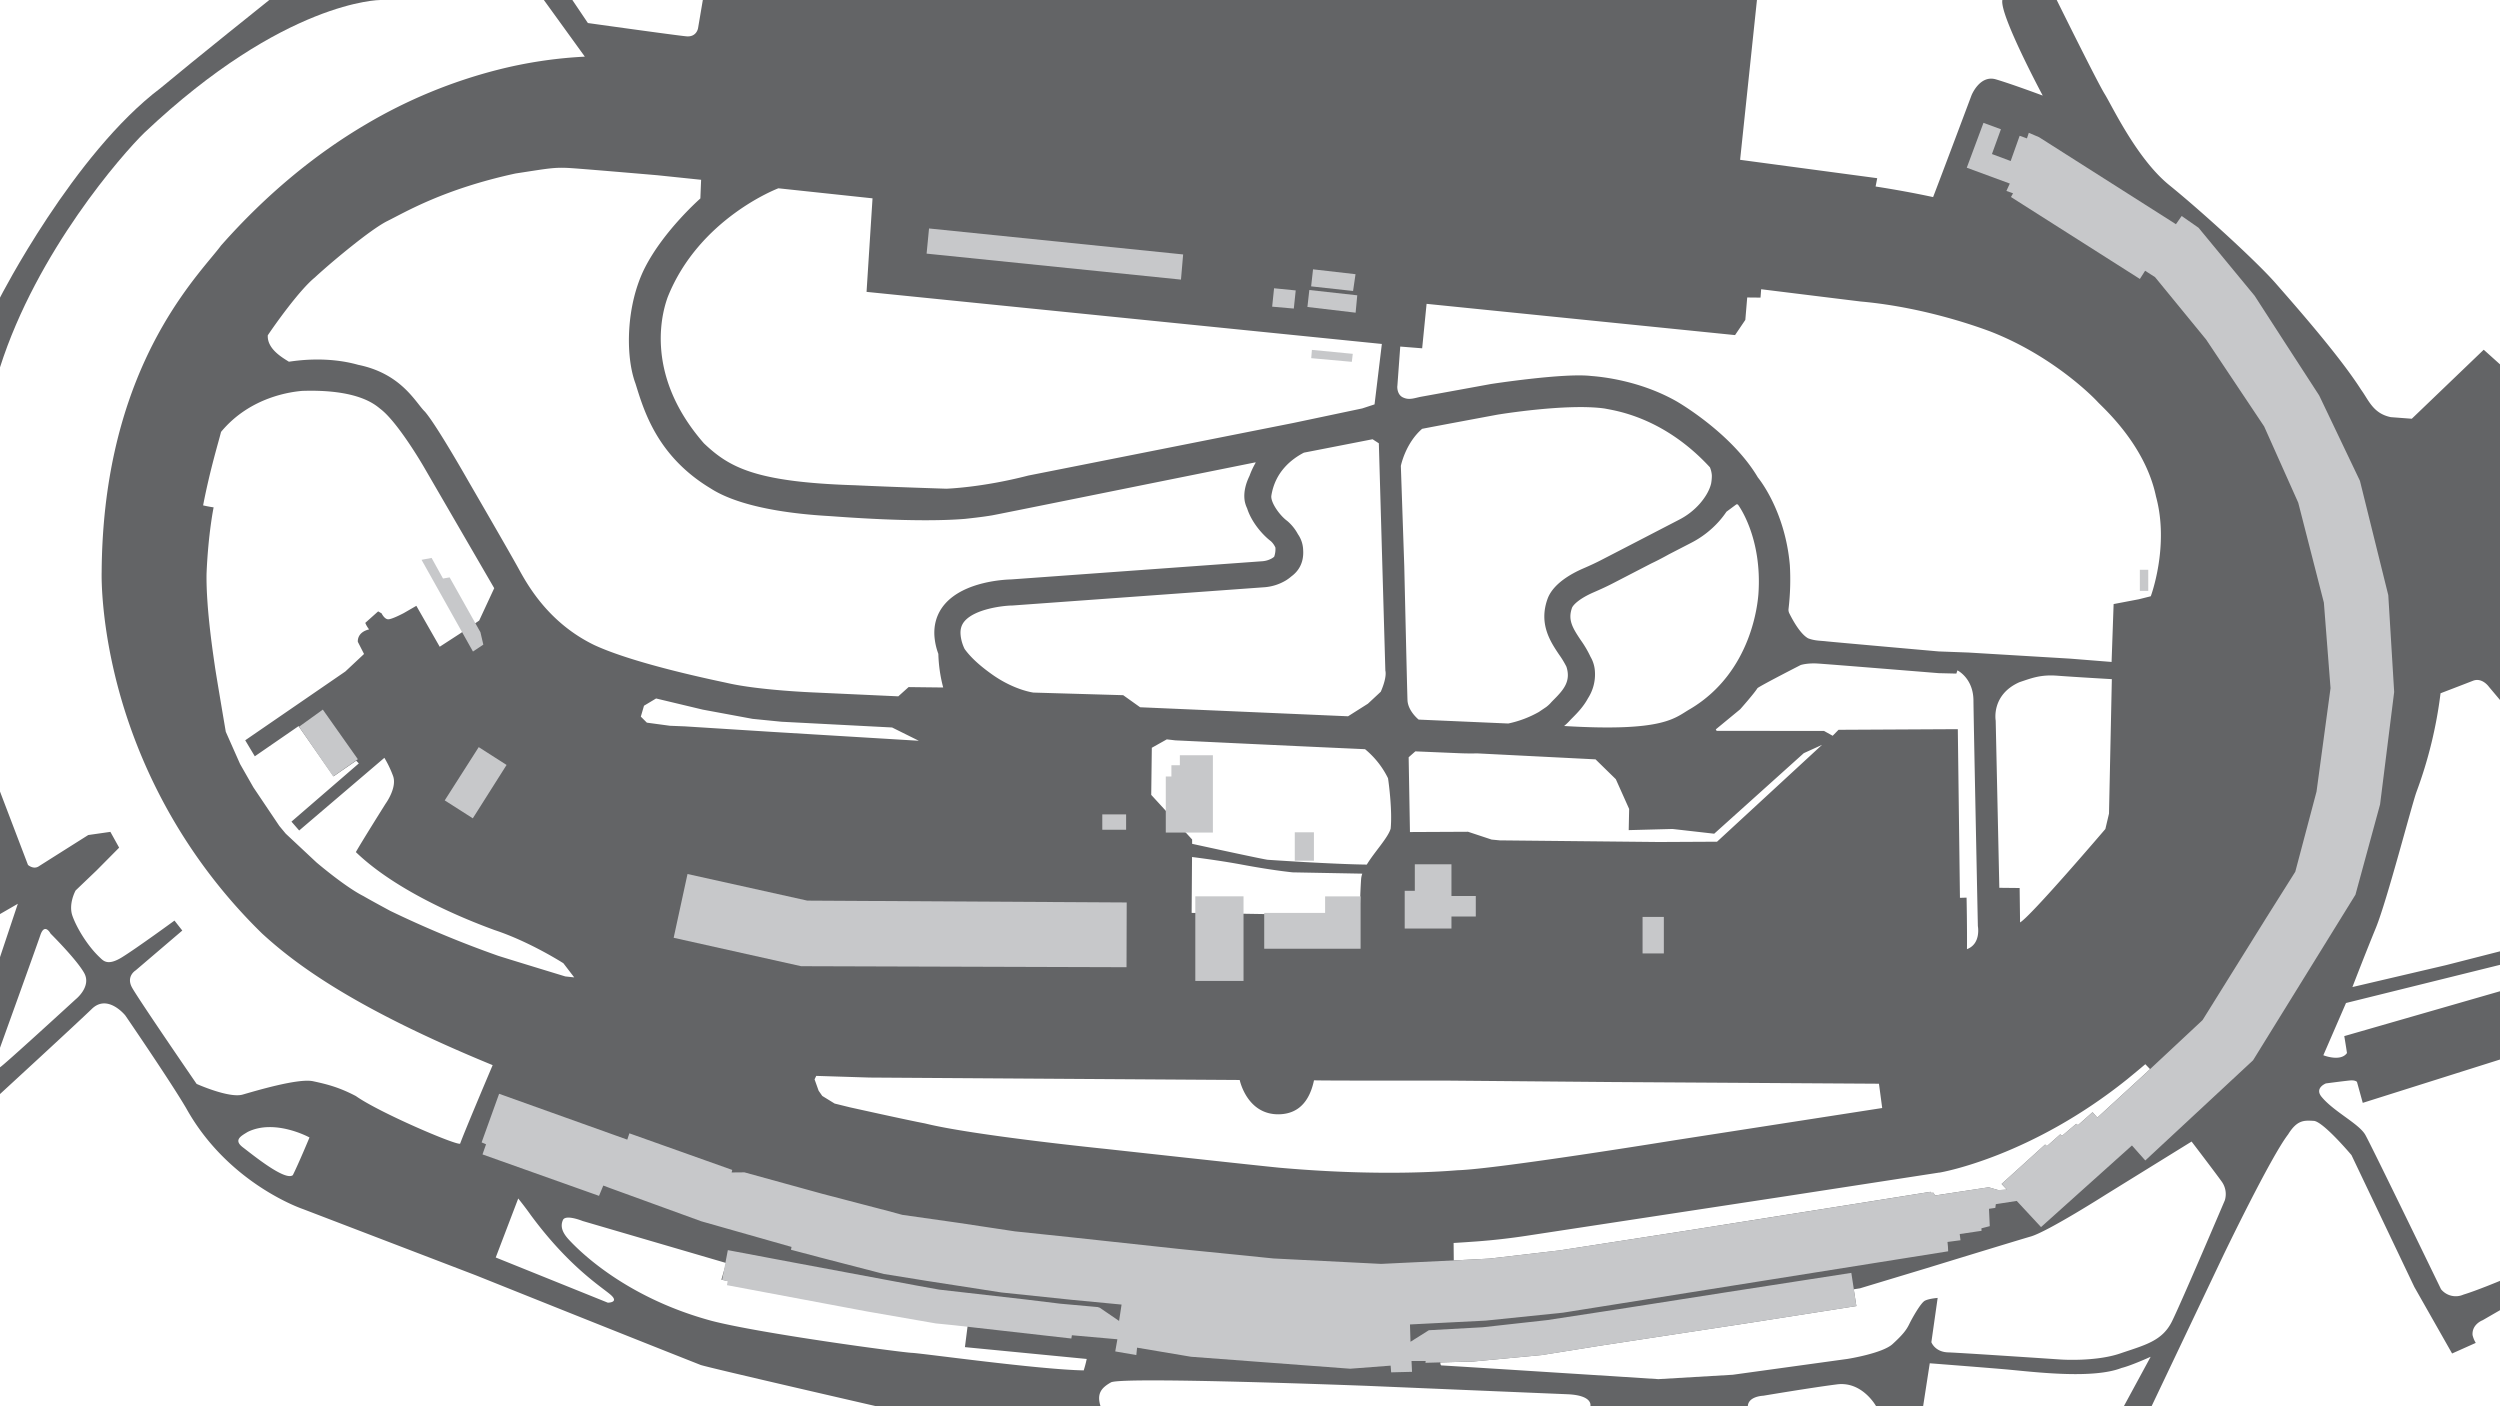 <svg id="Background_Details" data-name="Background Details" xmlns="http://www.w3.org/2000/svg" viewBox="0 0 1920 1080"><defs><style>.cls-1{fill:#636466;}.cls-2{fill:#c7c8ca;}</style></defs><title>background</title><g id="Pavement"><path class="cls-1" d="M0,282.12V228.57S56.5,118,123.43,67.55C149.06,46.13,206.81,0,206.81,0H292.1S218.67,0,110.81,102C94,118.42,28.41,193,0,282.12Z"/><path class="cls-1" d="M1855.86,608.17a335,335,0,0,0,18.48-75.74s17.79-6.81,24.88-9.59,12.24,4.59,12.24,4.59l8.54,10.15V279.82l-12.5-11.23-55.24,53-16.13-1.22c-13.68-2.81-17-13.16-22.8-21.05-16.66-26.13-50.86-64.88-65.59-81.72s-56.82-55.24-81.72-75.41-43.84-60.67-49.63-70S1579.56,0,1579.56,0h-41.74c-2.27,11.29,31,73.41,31,73.41s-23.49-8.77-35.95-12.45-18.76,12.27-18.76,12.27-23.5,62.67-29.49,78.13c-15-3.23-30-5.91-44.16-8.12l1.24-6.39-105.3-14.11L1349.33,0H539.77l-3.65,21.58s-1,7.05-9,6.32S451.5,17.69,451.5,17.69L439.58,0H417.69l31.47,43.51a339.63,339.63,0,0,0-67,10.11,385.47,385.47,0,0,0-101,41.78c-40,23.53-77.31,54.69-110.91,92.6l-.54.61-.49.66c-1.58,2.11-3.94,4.95-6.67,8.25-25,30.23-83.65,101-84.48,242-.1,4.05-.51,41.17,13.65,92.32A413.55,413.55,0,0,0,201,716.67l.48.46c25.88,23.72,71.2,57.53,176.88,100.9-6.12,14.43-21.71,51.34-25,60.34-3.43,1.22-62.61-24.18-80.05-36.6-12.5-6.53-21.46-8.95-32.85-11.38s-43.68,7.28-54.13,10.26S151,832.44,151,832.44s-45-65.51-49.65-74.1,2.8-13.07,2.8-13.07L140,714.66l-6-7.65s-29.12,21.28-40.32,28.18-14.37,2.62-17.17,0C67.23,726.42,59,712.8,55.66,703.46s2.43-19.6,2.43-19.6l16-15.3L91.5,651l-6.72-12.13-17,2.43s-34,21.46-38.07,24.08-8.22-1.12-8.22-1.12L0,607.89V702l13.69-7.9L0,735.1v69.6S27.67,728,31,718.17,38.84,717,38.84,717,59,737,64.7,747.36s-6.46,20-6.46,20S1.42,819.47,0,819.66v20.58s58.43-53.69,70.58-65.45,25.67,5.1,25.67,5.1,34.46,50.27,46.72,71.18c32.45,58.42,89.79,77.53,89.79,77.53l132.7,50.85s105.12,42.19,172.72,68.87c7.94,2.52,134.87,31.68,134.87,31.68H845.22c-3.06-9.63.51-14.17,8.16-18.42,10.54-4.41,196.82,2.76,196.82,2.76s133,5.61,153.4,6.43,17.79,9.23,17.79,9.23h120.94c.32-7.74,11.86-8.08,11.86-8.08s37.23-6.26,56.68-8.73,30,16.81,30,16.81h36.09l5.1-33s37.06,2.86,57.33,4.58,67.07,8,90-1c7.21-1.72,22.33-8.59,22.33-8.59l-20.61,38h21.3l55.27-116.21s36.15-75.14,49.59-92.55c7-11.35,12.49-10.79,19.68-10.41s29,26.31,29,26.31l48.26,101.25,29,51.1,18.17-8.13a21.07,21.07,0,0,1-2.46-6.06c-.57-8.33,7.76-11.36,7.76-11.36l13.42-7.76V983.66s-18.15,7.57-28.18,10.6a14.55,14.55,0,0,1-17.23-4.16s-53.18-109.77-58.1-118.48-24.23-17.79-33.69-29.34c-5.49-6.81,3.41-10.22,3.41-10.22s14.38-1.89,18.55-2.27,5.3,1.14,5.3,1.14L1814.6,847,1920,813.71V761.28l-119.6,34.45s.95,5.48,2.08,13c-4.92,7-18.16,1.71-18.16,1.71l17.41-40.13L1920,741V730.62l-41.43,10.6-71.92,16.84s9.46-24.6,18-45.42S1852.26,618,1855.86,608.17ZM224.91,902.49c-5.78,4.87-30.73-15.52-38.34-21.3s-1.22-8.83,3.65-11.87c21-10.34,47.47,4.26,47.47,4.26S229.47,893.36,224.91,902.49Zm1426.34-81.4-3.3,3.09-37.19,34.16-3.69-4.16-11.17,9.93-1.41-1-10.89,9.28-1.32-1.23-10.22,9.08-1.42-1.23-33.41,30.28,4.07,4.35-6.53.38-7.47-2.17L1486,918.15l-1-2.08h-1.9l-.47-.76-55,8.8-133.33,21.2-96.43,15L1144,966.6l-18.17.94-9.33.45-.13-13.39q8.63-.51,17.85-1.19c12.54-.93,25.24-2.37,37.74-4.27l198.85-30.33,118.5-18.27.35,0c2.85-.49,70.53-12.7,144.09-71.72l2.65-2.18c3.51-2.88,7.27-6,11.21-9.33Zm-699.16,8.34s5.56,27.17,30.72,26.34c8.39-.35,21.62-3.66,26.34-26.1,5.55.35,102.07.23,102.07.23L1237.38,831l205.66,1.3,2.49,18.66-159,24.69s-137.11,22.24-167,23.09c-8.07.63-58.49,5-136.65-1.91C966.71,895.31,850,882.45,850,882.45s-102.12-10.33-139.67-19.67c-13.71-2.58-57.65-12.37-57.65-12.37L641,847.53l-9.5-5.85-2.79-4-3.12-8.74,1.28-2.66,40.94,1.28ZM915.18,701.1l.3-42.92c9.91,1.26,24.68,3.3,38.67,5.91,24,4.47,38.61,5.88,38.61,5.88l53.49,1a15.7,15.7,0,0,0-.93,4.4c-.68,9.68-1.09,27.82-1.09,27.82Zm595.15-11.72-5.09.16L1503.6,560l-91.62.49-4.48,4.58-6.64-3.7-82.51-.08-.62-1.13,18.72-15.43s10.67-12,13.3-16.26c3.28-2.46,33.17-17.73,33.17-17.73s4.92-1.64,13-1.15,92.93,7.39,92.93,7.39l13.63.33.82-2.47s12.15,5.91,12.31,23S1519,711.22,1519,711.22s2.63,13.62-8.37,17.73C1510.82,713.68,1510.33,689.38,1510.33,689.38ZM1284.5,636.65l32,3.64,68.8-61.86,14-6.37-80.62,74.37-44.57.23-122.29-1.26-6.27-.61-18.1-6-44.61.22-1-57.43,5.13-4.54,33.95,1.43c2.86.12,5.63.18,8.33.18,1.7,0,3.35,0,5-.07l91.11,4.6,15.58,15.23,10.24,22.86-.34,16.26Zm65.93-180c-.49,5-4.38,59.15-52.14,87.71-12.07,6.81-19.28,17.9-97.06,13.21a41.36,41.36,0,0,0,4.61-4.42c.52-.57,1.24-1.29,2.06-2.11,3.25-3.28,8.11-8.17,11.67-14.77a33.73,33.73,0,0,0,5.34-20.34,25,25,0,0,0-3.41-11.54h0a79.84,79.84,0,0,0-7.37-12.6c-6.58-9.81-10.16-15.84-6.76-25.18,1-2.14,5.47-6.91,16.67-11.76,5.77-2.5,10.4-4.66,14.56-6.81l29.49-15.26c3.4-1.59,8.17-4,13.68-7.09l17-8.77a73.67,73.67,0,0,0,21.6-16.73,70.27,70.27,0,0,0,5.56-7.2l7.67-5.69,1.07.12S1353.7,412.29,1350.43,456.68Zm-36.3-85.25c-1.48,6.12-5.37,11.64-8.83,15.59a53.8,53.8,0,0,1-15.78,12.17c-13.4,6.94-44.33,23-60.1,31.11-3.75,1.94-8,3.92-13.33,6.23-10,4.33-22.85,11.78-27.29,22.67l-.11.29c-7.25,19.51,2,33.36,8.83,43.48A69,69,0,0,1,1203,512c3.55,10.87-1.86,17.47-9.29,24.94-1,1-1.93,1.94-2.77,2.88l-.34.38a26.69,26.69,0,0,1-3.09,2.77c-1.82,1.22-3.75,2.52-5.66,3.82a81.75,81.75,0,0,1-23.5,8.86l-68.82-3s-8.26-6.54-8.58-15-2.47-102.7-2.47-102.7l-2.63-77.13s3.42-17.28,16.33-28.48c8.55-1.71,57.55-10.83,57.55-10.83s53.55-8.93,82.8-4.75c7,1.51,44.66,6,80.7,45.14a20.13,20.13,0,0,1,1.46,6.07c0,.39,0,.78,0,1.16A37.15,37.15,0,0,1,1314.13,371.43ZM594,562.15l-68-4.3-11.5-.46L496.79,555l-4.64-4.64,2.44-8.36,9.29-5.57L539.75,545l38.2,7.08,22.17,2.21,85,4.41,20.55,10.21Zm957.08-38.28c9.36-3.12,16.09-5.91,29.06-4.92s41.75,2.64,41.75,2.64l-2.18,103.26-2.79,11.82s-57.3,67.16-65.51,71.76l-.33-26.44-15.6-.16-2.79-128.4S1529.05,533.56,1551.05,523.87Zm-477.92-227.2,2.23-30.51,16.83,1.34,3.4-34.15,236.9,24,7.89-11.67,1.45-17.22,10.22.1.49-6.43s71.6,8.86,76.56,9.44c51.28,4.57,94.77,21.31,99.44,23,47.28,18.39,78.39,49.64,82.48,54.13s36.41,32.66,44.75,72.59c10.42,38.15-4,76.63-4,76.63l-9.17,2.31-19.37,3.69-1.56,44.45-31.85-2.54-78-4.68-23-.86s-82.39-7.29-86.47-7.78-8.74-.32-13.78-2.3c-7.14-4-13.76-18-14.43-19.22a6.24,6.24,0,0,1-.56-3.48,192.25,192.25,0,0,0,1-33.42c-3.7-42.62-24.56-67.4-24.56-67.4-20.41-34.54-62.58-58.54-62.58-58.54-28.26-16-57.87-18.84-65.49-19.4-20.86-2.47-76.94,6.17-76.94,6.17s-48.23,8.82-53.19,9.69-9.17,2.85-13.76.87C1072.63,303.49,1073.13,296.67,1073.13,296.67Zm-5.08,339.51c-1.84,7-12.32,17.84-18.39,27.83-26.85-.35-73.35-3.5-76-3.69s-44.53-9.29-58.14-12.26l0-3.33-31.41-34.26.45-36.18,11.51-6.46,6.28.73.66.06c.92,0,70.71,3.43,145.31,6.76A67.25,67.25,0,0,1,1066,597.69C1066.81,603,1069.29,622.79,1068.05,636.18Zm-7.58-105c-2.59,2.45-9.94,9.26-9.94,9.26l-15.25,9.66-159.7-6.93-13-9.27-68.94-2s-13.85-1.7-30.31-12.93c-11.59-8-18.48-14.88-22.53-20.55a31.31,31.31,0,0,1-3-9.91l0-.11c-.59-4.67.37-8.28,3-11.37,8.14-9.42,29.55-11.89,36.4-12h.28l193.19-14a37.47,37.47,0,0,0,16.75-5.2,30.92,30.92,0,0,0,4.19-3.06c5.13-3.73,9.87-10,9.18-20.39a22.32,22.32,0,0,0-4-12.1,35.2,35.2,0,0,0-7.85-9.88l-.58-.47c-5.85-4.35-12.65-14.23-12-19.19,2.83-18,15-27.89,25-33.1,14.6-2.83,52.75-10.3,52.75-10.3l4.81,3.11,5,174.62S1065.51,519.58,1060.47,531.16ZM597.8,144.61l72.3,7.71-4.59,71.84,395.75,40-5.61,46.41-9.44,3.1-52.89,11.16S811.24,361,789.71,365.23c-35.88,9.3-63,10.1-63,10.1s-42.27-1.33-70.18-2.66c-76.81-2.39-96.48-13.82-115.89-32.16-48.38-55.29-30.3-105.26-27.91-112.17C536.93,167.47,597.8,144.61,597.8,144.61ZM205.66,257.51c5-7.49,24.28-34.83,36.27-44.52,2.78-2.69,10.95-9.74,10.95-9.74s31-26.78,44.75-33.57,43-24.43,98.31-36.45c25.59-3.88,29.67-5,43.24-4.07s65.74,5.43,65.74,5.43l33.54,3.49-.58,14.34S510,176.86,495.41,205.36s-15.31,67.87-7.36,89.2c6.2,19.78,16.09,55.46,57.59,80.47,7.56,4.85,30.25,17.84,91.52,21.33,8.73.58,66.12,5.24,103.94,2.14,12.6-1.36,17.45-2.14,20.94-2.72s119.25-24,119.25-24l82.8-16.68.29.2a60.91,60.91,0,0,0-4.75,10.16c-2.56,5.22-4.78,12.07-3.73,19.08a22.08,22.08,0,0,0,1.88,5.84c3.39,10.72,11.86,20.39,18.24,25.25a14.57,14.57,0,0,1,3.5,4.93,17.57,17.57,0,0,1-.95,7,10.82,10.82,0,0,1-1.58,1.16,17.51,17.51,0,0,1-7.8,2.33L776.56,445c-4.83.11-35.77,1.46-50.88,18.88-6.4,7.38-9.1,16.71-7.8,27a49.27,49.27,0,0,0,2.77,11.29,111.73,111.73,0,0,0,3.72,25.82c-2.43,0-26.57-.31-26.57-.31l-7.91,7.1-64-2.94s-42.7-1.62-67.34-7.3c-6.29-1.42-70.12-14.27-102.1-29.12-35.25-17.07-51.39-46.29-58.22-58.79s-38.33-66.79-38.33-66.79-24.42-43.09-33.53-53.65c-7-6.62-17.66-29.16-51.24-36-24.85-7-48.65-3-53.25-2.4C216.89,274.68,205.09,268,205.66,257.51ZM279.13,688.2c-14.26-7.19-36.08-25.86-36.08-25.86l-23.6-22.08-4.92-5.93L194.6,604.68l-10.22-17.92L173.4,562s-7.57-44.54-8.33-50.09-6.94-44.41-6.43-71.54c1.26-30.53,5.42-50.72,5.42-50.72s-3.15-.38-8.07-1.51c5.42-28.14,12.36-50.34,13.75-56.4,22.84-27.63,55.39-30.91,62.33-31.54,42.39-1.39,55.77,10.34,59.93,13.75,13.5,10.09,33.31,44.29,33.31,44.29l54.25,93.49L368,476.62l-15.07,10.2L337.7,496.7l-17.95-31.43-9.69,5.6s-8.73,4.65-11.77,4.75-5.22-4.56-5.22-4.56l-2.66-1.52-9.88,8.83a20.08,20.08,0,0,0,2.94,5c-9.68,2.37-8.64,9.59-8.64,9.59l4.75,9.3-14.36,13.45-76.89,52.83,7.36,12.3,33.61-23.17,26.91,38.55,17.36-12,2,2.09-51.73,44.7,5.93,6.81L295.2,582a82.29,82.29,0,0,1,6.59,13.73c3.52,9-5.66,21.51-5.66,21.51s-18.42,29.3-22.83,37.17c35.59,34.34,97.18,56.39,106.47,59.86,27.25,9,52.92,25.51,52.92,25.51L441,750.63l-6.84-.73s-48.45-14.76-52-16a809.44,809.44,0,0,1-82.39-34.32S285.19,691.74,279.13,688.2Zm187.68,312.26L460.72,998l-80-32.25L398,920.44s6.09,7.61,9.44,12.47c28.9,39.26,53.55,54.77,61.16,61.16S466.81,1000.46,466.81,1000.46Zm365.47,52c-35-.67-123.81-13.12-131.89-13.46s-116.07-14.8-153.75-24.56C478,995.93,442.34,957.91,437,952.19s-6.73-10.43-4.71-15.14,15.14.67,15.14.67L557.74,970,554,982.81l160.15,30.28,29.27,3-2.36,18.51,93.54,9.08S833.63,1048.41,832.28,1052.45Zm876.4-130.64s-33.1,77.81-40.6,93-20.81,18.15-39.79,24.64-45.45,4.66-45.45,4.66-76.58-5.16-86.73-5.49-12.82-7.83-12.82-7.83l4.83-34s-6.66.5-9.83,2.16-9.82,13.49-12,18-5,8.15-12.82,15.31-34.54,11.37-34.54,11.37l-88.2,12.18-57.12,3.36s-163.8-10.5-166.32-10.5c-.85,0-1.12-1-1.12-2.34l25.17-.68,52.86-5,44.35-7.13,115.9-17.72,81.24-12.76-2-12.86,4.84-.77L1480,973.86s66.59-20.44,79.65-24.24,57.74-32.24,57.74-32.24l65.75-40.67s17.7,23.18,23,30.56A16.39,16.39,0,0,1,1708.68,921.81Z"/></g><g id="Buildings"><polygon class="cls-2" points="367.66 573.79 389.05 587.48 363.12 628.47 341.55 614.7 367.66 573.79"/><polygon class="cls-2" points="528.01 671.24 517.37 720.22 615.24 742.04 865.17 742.82 865.31 693.09 620.02 691.67 528.01 671.24"/><rect class="cls-2" x="918" y="688.38" width="37.03" height="64.98"/><polygon class="cls-2" points="1017.68 688.42 1017.68 701.11 970.92 701.11 970.92 728.63 1044.94 728.63 1044.94 707.79 1044.94 701.11 1044.94 688.42 1017.68 688.42"/><polygon class="cls-2" points="906.13 580.03 906.13 587.7 899.64 587.7 899.64 596.35 895.32 596.35 895.32 639.41 899.64 639.41 906.13 639.41 907.9 639.41 921.08 639.41 931.5 639.41 931.5 580.03 906.13 580.03"/><rect class="cls-2" x="846.56" y="625.45" width="18.29" height="11.8"/><rect class="cls-2" x="994.39" y="639.2" width="14.7" height="21.84"/><polygon class="cls-2" points="1133.41 688.13 1114.72 688.13 1114.72 663.77 1086.58 663.77 1086.58 684.14 1078.81 684.14 1078.81 713.12 1086.58 713.12 1093.72 713.12 1114.72 713.12 1114.72 703.88 1133.41 703.88 1133.41 688.13"/><rect class="cls-2" x="1261.49" y="704.19" width="16.34" height="28.05"/><rect class="cls-2" x="1643.41" y="437.59" width="6.45" height="16.22"/><polygon class="cls-2" points="713.5 175.46 908.65 195.41 906.99 214.74 711.63 194.79 713.5 175.46"/><polygon class="cls-2" points="978.48 221.39 995.11 223.05 993.65 236.98 977.02 235.52 978.48 221.39"/><polygon class="cls-2" points="1008.41 206.84 1041.04 210.58 1039.16 223.47 1006.95 219.93 1008.41 206.84"/><polygon class="cls-2" points="1005.56 222.73 1042.37 226.8 1041.12 240.14 1004.1 235.76 1005.56 222.73"/><polygon class="cls-2" points="1007.54 268.71 1038.93 271.74 1038.2 277.89 1007.02 275.08 1007.54 268.71"/><polygon class="cls-2" points="323.74 429.93 331.48 428.5 340.22 444.31 345.31 443.43 368.98 485.57 371.19 495.08 363.23 500.39 323.74 429.93"/><polygon class="cls-2" points="369.88 877.36 383.32 840.03 481.75 875.24 483.36 870.39 562.38 898.51 561.87 900.45 571.72 900.36 631.81 916.92 682.15 930.07 692.94 933 736.18 939.15 779.43 945.68 821.83 950.13 904.91 959.12 978.06 966.5 1060.67 970.67 1125.78 967.54 1143.95 966.6 1197.89 960.26 1294.32 945.31 1427.65 924.11 1482.63 915.31 1483.11 916.07 1485 916.07 1486.04 918.15 1527.3 911.81 1534.77 913.98 1541.3 913.61 1537.23 909.25 1570.64 878.97 1572.06 880.2 1582.28 871.12 1583.6 872.35 1594.48 863.07 1595.9 864.11 1607.07 854.18 1610.76 858.34 1647.95 824.18 1691.58 783.41 1740.61 704.71 1762.78 669.49 1779.09 607.96 1789.85 528.5 1784.74 462.84 1765.06 386.1 1738.87 327.51 1694.3 260.77 1655.06 212.83 1647.45 207.94 1643.43 214.24 1544.4 151.3 1546.03 148.48 1540.92 146.63 1543.53 140.98 1510.48 128.8 1523.31 94.34 1536.71 99.27 1529.81 118.3 1544.2 123.66 1551.1 104.27 1556.69 106.29 1558.12 102 1565.97 105.34 1671.12 172.19 1675.52 165.88 1688.49 174.92 1731.55 227.14 1754.39 262.47 1781.15 303.75 1812.44 369.29 1834.2 457.08 1838.72 531.42 1827.9 617.78 1808.99 687.13 1730.36 814.29 1647.57 891.25 1637.34 879.72 1567.51 942.4 1548.84 922.3 1532.78 924.8 1532.42 927.65 1527.55 928.37 1528.14 941.69 1521.72 943.35 1521.84 945.26 1505.06 947.75 1505.66 952.51 1495.67 953.82 1496.02 957.27 1496.18 961 1200.38 1008.13 1141.01 1014.23 1082.86 1017.18 1083.27 1030.48 1097.37 1021.61 1138.73 1019.33 1188.28 1013.83 1243.61 1005.36 1325.8 992.47 1421.82 977.57 1425.71 1003.08 1344.46 1015.84 1228.57 1033.56 1184.22 1040.69 1131.36 1045.64 1094.73 1046.63 1094.93 1045.24 1084.04 1045.24 1084.44 1053.56 1068.4 1053.96 1068.01 1048.81 1036.92 1051.18 914.69 1041.99 873.27 1035.01 872.69 1040.69 856.51 1037.89 858.15 1028.56 823.2 1025.47 822.81 1027.98 733.23 1017.84 718.71 1016.39 666.1 1007.24 558.29 987.01 558.84 984.01 554.6 982.92 558.98 960.1 609.67 969.66 704.63 987.42 721.3 990.43 787.3 997.95 814.22 1001.23 843.05 1003.82 844.69 1004.37 859.45 1014.48 861.36 1001.91 822.69 998.22 769.13 992.62 711.88 983.74 678.81 978.41 629.21 965.56 607.48 959.82 607.89 957.64 538.62 937.96 468.38 912.41 463.33 910.5 460.05 918.42 370.55 886.59 373.28 878.8 369.88 877.36"/><polygon class="cls-2" points="247.93 544.97 229.66 558.13 255.88 596.33 274.83 583.07 247.93 544.97"/></g></svg>